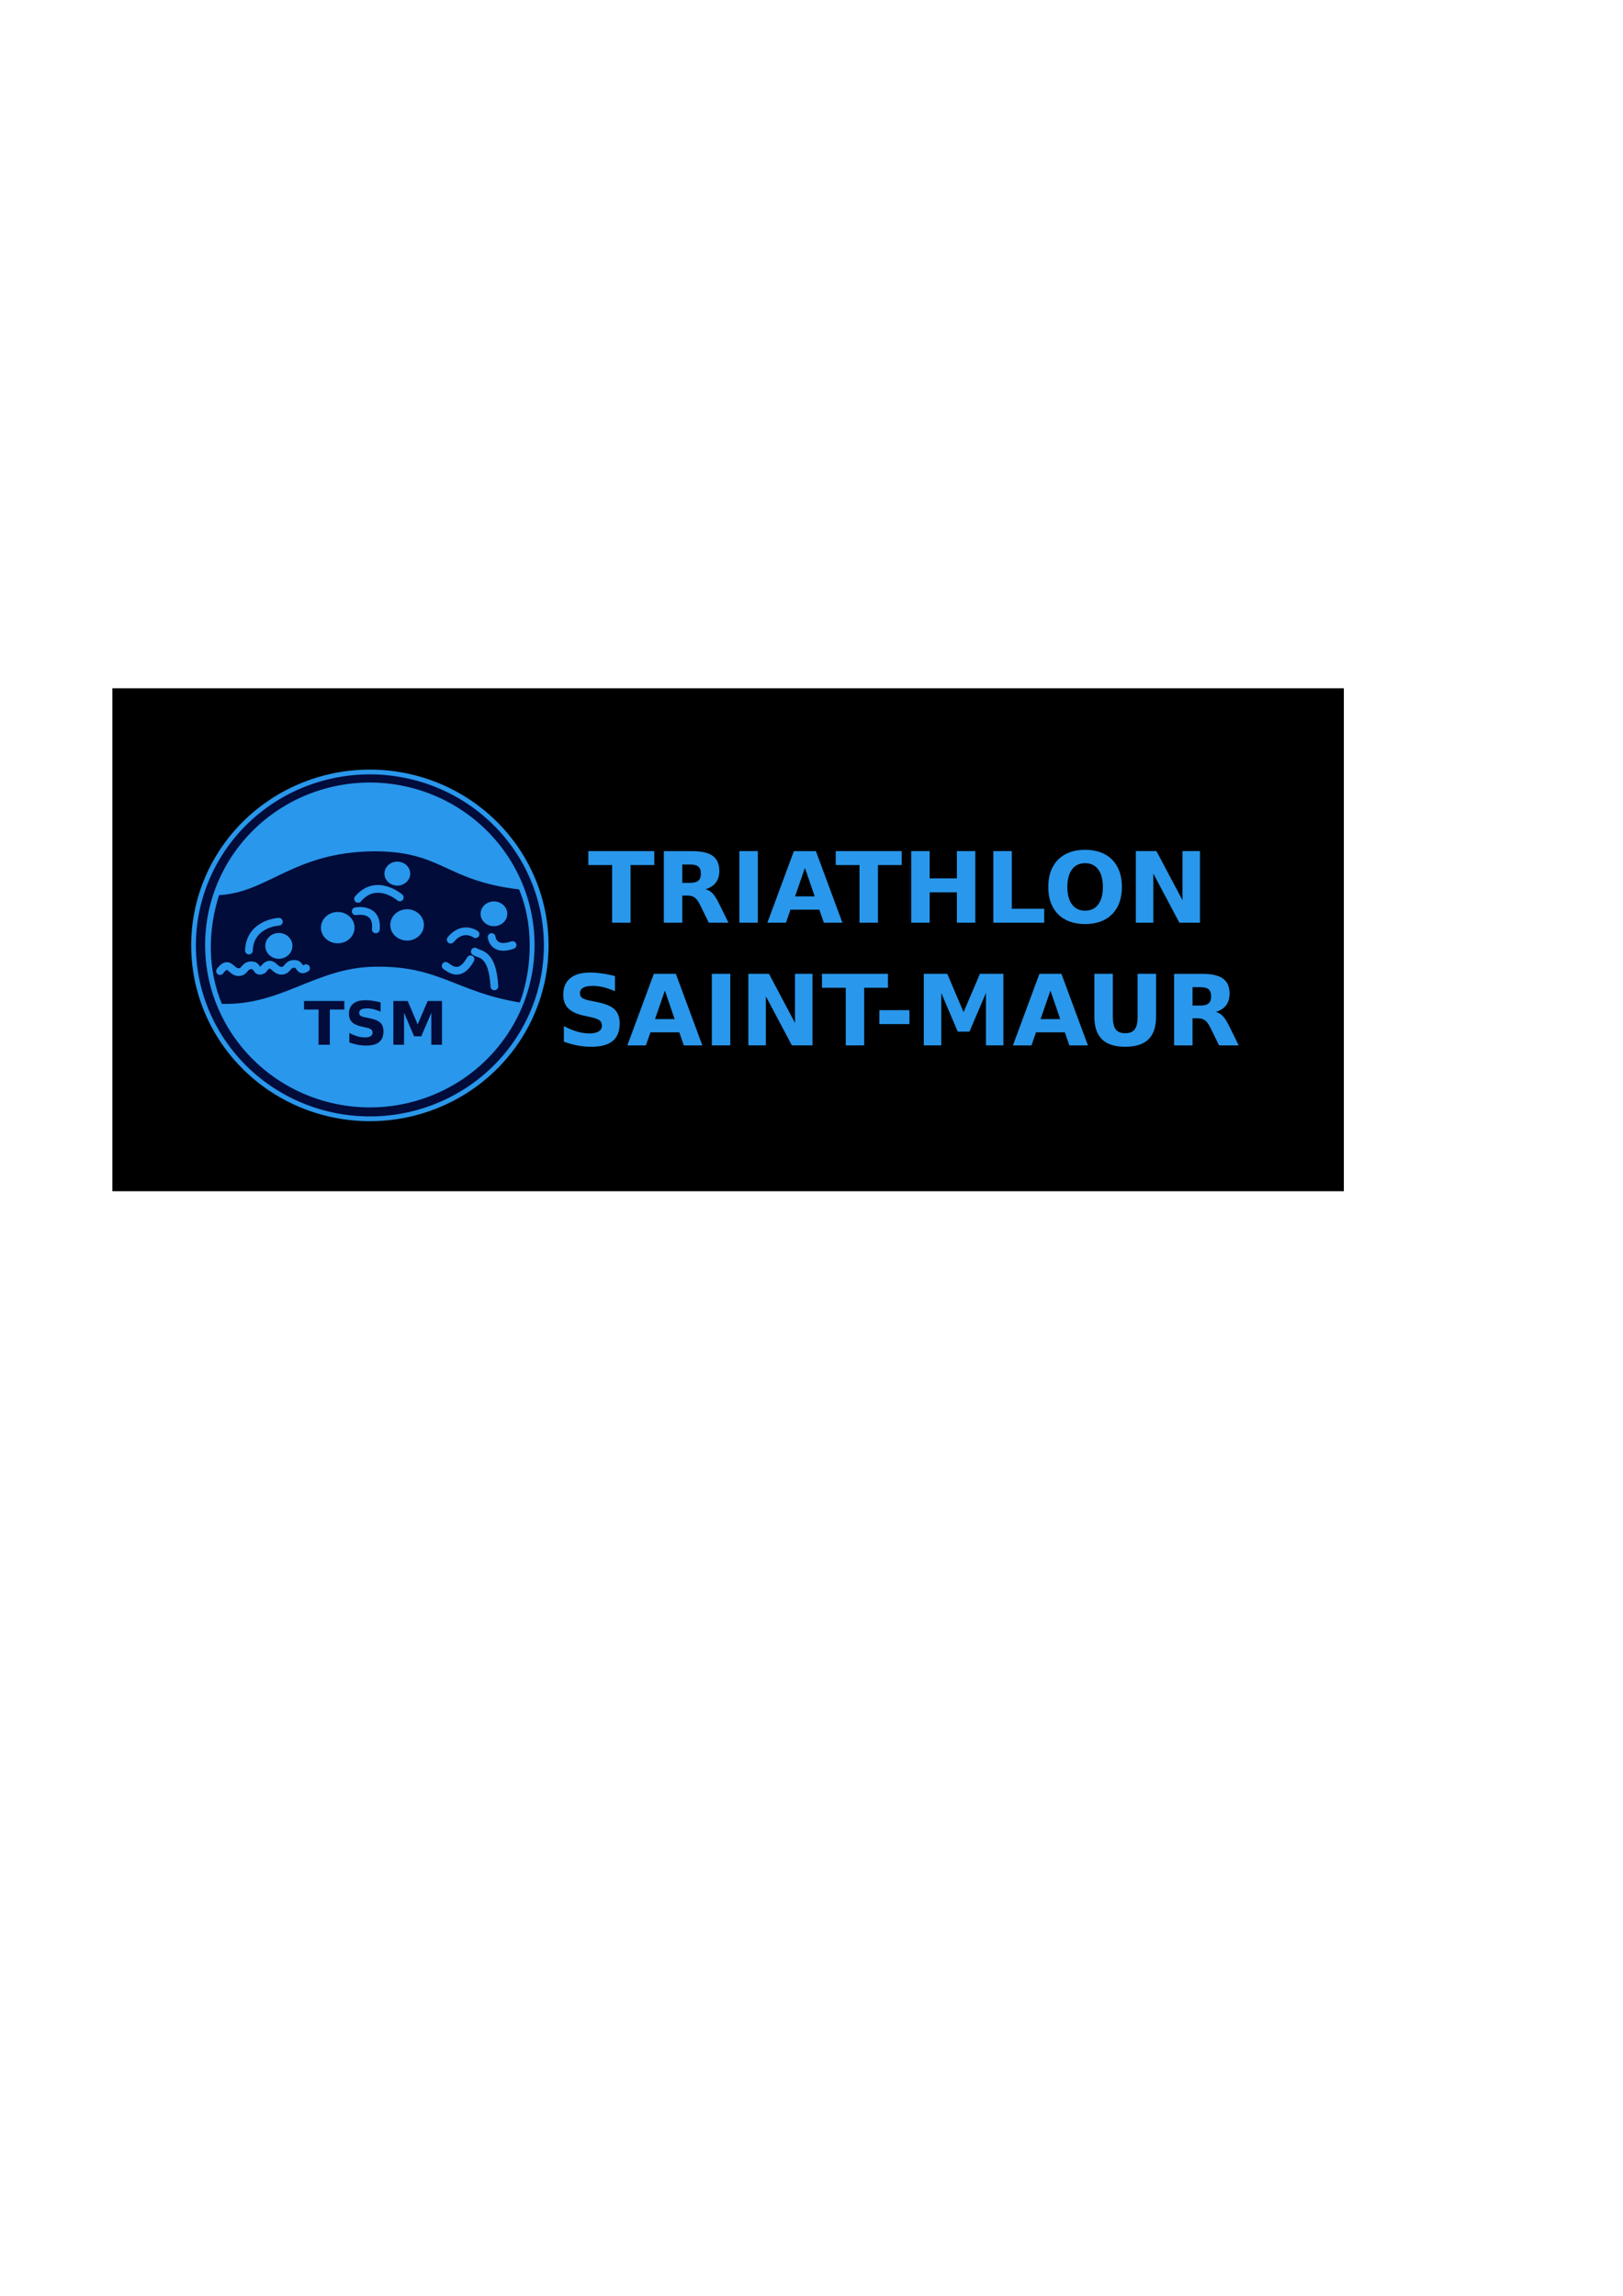 <?xml version="1.0" encoding="UTF-8" standalone="no"?>
<!-- Created with Inkscape (http://www.inkscape.org/) -->

<svg
   width="210mm"
   height="297mm"
   viewBox="0 0 210 297"
   version="1.1"
   id="svg5"
   xml:space="preserve"
   sodipodi:docname="TSM-Logo-bandeau-noir-SVG.svg"
   inkscape:version="1.2.2 (732a01da63, 2022-12-09, custom)"
   xmlns:inkscape="http://www.inkscape.org/namespaces/inkscape"
   xmlns:sodipodi="http://sodipodi.sourceforge.net/DTD/sodipodi-0.dtd"
   xmlns="http://www.w3.org/2000/svg"
   xmlns:svg="http://www.w3.org/2000/svg"><sodipodi:namedview
     id="namedview853"
     pagecolor="#ffffff"
     bordercolor="#666666"
     borderopacity="1.0"
     inkscape:showpageshadow="2"
     inkscape:pageopacity="0.0"
     inkscape:pagecheckerboard="0"
     inkscape:deskcolor="#d1d1d1"
     inkscape:document-units="mm"
     showgrid="false"
     inkscape:zoom="0.914906"
     inkscape:cx="397.30857"
     inkscape:cy="561.25984"
     inkscape:window-width="2488"
     inkscape:window-height="1376"
     inkscape:window-x="72"
     inkscape:window-y="27"
     inkscape:window-maximized="1"
     inkscape:current-layer="layer1" /><defs
     id="defs2"><clipPath
       clipPathUnits="userSpaceOnUse"
       id="clipPath1184"><path
         style="display:block;fill:#ee08d3;fill-opacity:1;stroke:#ee08d3;stroke-width:1.414;stroke-dasharray:none;stroke-opacity:1;stop-color:#000000"
         id="path1186"
         clip-path="none" /></clipPath><clipPath
       clipPathUnits="userSpaceOnUse"
       id="clipPath1184-1"><path
         style="display:none;fill:#ee08d3;fill-opacity:1;stroke:#ee08d3;stroke-width:1.414;stroke-dasharray:none;stroke-opacity:1;stop-color:#000000"
         id="path1186-2"
         d="m 129.756,184.562 a 21.147,20.838 0 0 1 20.728,21.242 21.147,20.838 0 0 1 -21.557,20.426 21.147,20.838 0 0 1 -20.728,-21.242 21.147,20.838 0 0 1 21.557,-20.426"
         clip-path="none" /><path
         id="lpe_path-effect1188-9"
         style="fill:#ee08d3;fill-opacity:1;stroke:#ee08d3;stroke-width:1.414;stroke-dasharray:none;stroke-opacity:1;stop-color:#000000"
         class="powerclip"
         d="m 93.916,170.374 h 70.658 v 68.804 H 93.916 Z m 35.839,14.188 a 21.147,20.838 0 0 0 -21.557,20.426 21.147,20.838 0 0 0 20.728,21.242 21.147,20.838 0 0 0 21.557,-20.426 21.147,20.838 0 0 0 -20.728,-21.242" /></clipPath><clipPath
       clipPathUnits="userSpaceOnUse"
       id="clipath_lpe_path-effect1188-3"><path
         style="display:block;fill:#ee08d3;fill-opacity:1;stroke:#ee08d3;stroke-width:1.414;stroke-dasharray:none;stroke-opacity:1;stop-color:#000000"
         id="path1813"
         clip-path="none" /></clipPath><clipPath
       clipPathUnits="userSpaceOnUse"
       id="clipath_lpe_path-effect1188-3-2"><path
         style="display:none;fill:#ee08d3;fill-opacity:1;stroke:#ee08d3;stroke-width:1.414;stroke-dasharray:none;stroke-opacity:1;stop-color:#000000"
         id="path1813-5"
         d="m 129.756,184.562 a 21.147,20.838 0 0 1 20.728,21.242 21.147,20.838 0 0 1 -21.557,20.426 21.147,20.838 0 0 1 -20.728,-21.242 21.147,20.838 0 0 1 21.557,-20.426"
         clip-path="none" /><path
         id="lpe_path-effect1188-3-4"
         style="fill:#ee08d3;fill-opacity:1;stroke:#ee08d3;stroke-width:1.414;stroke-dasharray:none;stroke-opacity:1;stop-color:#000000"
         class="powerclip"
         d="m 93.916,170.374 h 70.658 v 68.804 H 93.916 Z m 35.839,14.188 a 21.147,20.838 0 0 0 -21.557,20.426 21.147,20.838 0 0 0 20.728,21.242 21.147,20.838 0 0 0 21.557,-20.426 21.147,20.838 0 0 0 -20.728,-21.242" /></clipPath><clipPath
       clipPathUnits="userSpaceOnUse"
       id="clipath_lpe_path-effect1188-3-7"><path
         style="display:block;fill:#ee08d3;fill-opacity:1;stroke:#ee08d3;stroke-width:1.414;stroke-dasharray:none;stroke-opacity:1;stop-color:#000000"
         id="path2021"
         clip-path="none" /></clipPath><clipPath
       clipPathUnits="userSpaceOnUse"
       id="clipath_lpe_path-effect1188-3-8"><path
         style="display:none;fill:#ee08d3;fill-opacity:1;stroke:#ee08d3;stroke-width:1.414;stroke-dasharray:none;stroke-opacity:1;stop-color:#000000"
         id="path1813-7"
         d="m 129.756,184.562 a 21.147,20.838 0 0 1 20.728,21.242 21.147,20.838 0 0 1 -21.557,20.426 21.147,20.838 0 0 1 -20.728,-21.242 21.147,20.838 0 0 1 21.557,-20.426"
         clip-path="none" /><path
         id="lpe_path-effect1188-3-1"
         style="fill:#ee08d3;fill-opacity:1;stroke:#ee08d3;stroke-width:1.414;stroke-dasharray:none;stroke-opacity:1;stop-color:#000000"
         class="powerclip"
         d="m 93.916,170.374 h 70.658 v 68.804 H 93.916 Z m 35.839,14.188 a 21.147,20.838 0 0 0 -21.557,20.426 21.147,20.838 0 0 0 20.728,21.242 21.147,20.838 0 0 0 21.557,-20.426 21.147,20.838 0 0 0 -20.728,-21.242" /></clipPath><clipPath
       clipPathUnits="userSpaceOnUse"
       id="clipath_lpe_path-effect1188-3-72"><path
         style="display:block;fill:#ee08d3;fill-opacity:1;stroke:#ee08d3;stroke-width:1.414;stroke-dasharray:none;stroke-opacity:1;stop-color:#000000"
         id="path2293"
         clip-path="none" /></clipPath><clipPath
       clipPathUnits="userSpaceOnUse"
       id="clipath_lpe_path-effect1188-3-72-6"><path
         style="display:block;fill:#ee08d3;fill-opacity:1;stroke:#ee08d3;stroke-width:1.414;stroke-dasharray:none;stroke-opacity:1;stop-color:#000000"
         id="path2293-3"
         clip-path="none" /><path
         id="lpe_path-effect1188-3-72-9"
         style="fill:#ee08d3;fill-opacity:1;stroke:#ee08d3;stroke-width:1.414;stroke-dasharray:none;stroke-opacity:1;stop-color:#000000"
         class="powerclip"
         d="m 93.916,170.374 h 70.658 v 68.804 H 93.916 Z m 35.839,14.188 a 21.147,20.838 0 0 0 -21.557,20.426 21.147,20.838 0 0 0 20.728,21.242 21.147,20.838 0 0 0 21.557,-20.426 21.147,20.838 0 0 0 -20.728,-21.242" /></clipPath><clipPath
       clipPathUnits="userSpaceOnUse"
       id="clipath_lpe_path-effect1188-3-72-4"><path
         style="display:none;fill:#ee08d3;fill-opacity:1;stroke:#ee08d3;stroke-width:1.414;stroke-dasharray:none;stroke-opacity:1;stop-color:#000000"
         id="path2501"
         d="m 129.756,184.562 a 21.147,20.838 0 0 1 20.728,21.242 21.147,20.838 0 0 1 -21.557,20.426 21.147,20.838 0 0 1 -20.728,-21.242 21.147,20.838 0 0 1 21.557,-20.426"
         clip-path="none" /><path
         id="lpe_path-effect1188-3-72-4"
         style="fill:#ee08d3;fill-opacity:1;stroke:#ee08d3;stroke-width:1.414;stroke-dasharray:none;stroke-opacity:1;stop-color:#000000"
         class="powerclip"
         d="m 93.916,170.374 h 70.658 v 68.804 H 93.916 Z m 35.839,14.188 a 21.147,20.838 0 0 0 -21.557,20.426 21.147,20.838 0 0 0 20.728,21.242 21.147,20.838 0 0 0 21.557,-20.426 21.147,20.838 0 0 0 -20.728,-21.242" /></clipPath><clipPath
       clipPathUnits="userSpaceOnUse"
       id="clipPath1184-0"><path
         style="display:block;fill:#ee08d3;fill-opacity:1;stroke:#ee08d3;stroke-width:1.414;stroke-dasharray:none;stroke-opacity:1;stop-color:#000000"
         id="path1186-4"
         clip-path="none" /></clipPath><clipPath
       clipPathUnits="userSpaceOnUse"
       id="clipath_lpe_path-effect1188-3-72-43"><path
         style="display:none;fill:#ee08d3;fill-opacity:1;stroke:#ee08d3;stroke-width:1.414;stroke-dasharray:none;stroke-opacity:1;stop-color:#000000"
         id="path2293-33"
         d="m 129.756,184.562 a 21.147,20.838 0 0 1 20.728,21.242 21.147,20.838 0 0 1 -21.557,20.426 21.147,20.838 0 0 1 -20.728,-21.242 21.147,20.838 0 0 1 21.557,-20.426"
         clip-path="none" /><path
         id="lpe_path-effect1188-3-72-8"
         style="fill:#ee08d3;fill-opacity:1;stroke:#ee08d3;stroke-width:1.414;stroke-dasharray:none;stroke-opacity:1;stop-color:#000000"
         class="powerclip"
         d="m 93.916,170.374 h 70.658 v 68.804 H 93.916 Z m 35.839,14.188 a 21.147,20.838 0 0 0 -21.557,20.426 21.147,20.838 0 0 0 20.728,21.242 21.147,20.838 0 0 0 21.557,-20.426 21.147,20.838 0 0 0 -20.728,-21.242" /></clipPath><clipPath
       clipPathUnits="userSpaceOnUse"
       id="clipPath2927"><path
         style="display:none;fill:#ee08d3;fill-opacity:1;stroke:#ee08d3;stroke-width:1.414;stroke-dasharray:none;stroke-opacity:1;stop-color:#000000"
         id="path2923"
         d="m 129.756,184.562 a 21.147,20.838 0 0 1 20.728,21.242 21.147,20.838 0 0 1 -21.557,20.426 21.147,20.838 0 0 1 -20.728,-21.242 21.147,20.838 0 0 1 21.557,-20.426"
         clip-path="none" /></clipPath><clipPath
       clipPathUnits="userSpaceOnUse"
       id="clipath_lpe_path-effect1188-3-7-2"><path
         style="display:block;fill:#ee08d3;fill-opacity:1;stroke:#ee08d3;stroke-width:1.414;stroke-dasharray:none;stroke-opacity:1;stop-color:#000000"
         id="path2021-4"
         clip-path="none" /></clipPath><clipPath
       clipPathUnits="userSpaceOnUse"
       id="clipath_lpe_path-effect1188-3-7-6"><path
         style="display:none;fill:#ee08d3;fill-opacity:1;stroke:#ee08d3;stroke-width:1.414;stroke-dasharray:none;stroke-opacity:1;stop-color:#000000"
         id="path2021-2"
         d="m 129.756,184.562 a 21.147,20.838 0 0 1 20.728,21.242 21.147,20.838 0 0 1 -21.557,20.426 21.147,20.838 0 0 1 -20.728,-21.242 21.147,20.838 0 0 1 21.557,-20.426"
         clip-path="none" /><path
         id="lpe_path-effect1188-3-7-8"
         style="fill:#ee08d3;fill-opacity:1;stroke:#ee08d3;stroke-width:1.414;stroke-dasharray:none;stroke-opacity:1;stop-color:#000000"
         class="powerclip"
         d="m 93.916,170.374 h 70.658 v 68.804 H 93.916 Z m 35.839,14.188 a 21.147,20.838 0 0 0 -21.557,20.426 21.147,20.838 0 0 0 20.728,21.242 21.147,20.838 0 0 0 21.557,-20.426 21.147,20.838 0 0 0 -20.728,-21.242" /></clipPath><clipPath
       clipPathUnits="userSpaceOnUse"
       id="clipath_lpe_path-effect1188-3-7-4"><path
         style="display:block;fill:#ee08d3;fill-opacity:1;stroke:#ee08d3;stroke-width:1.414;stroke-dasharray:none;stroke-opacity:1;stop-color:#000000"
         id="path3258"
         clip-path="none" /></clipPath><clipPath
       clipPathUnits="userSpaceOnUse"
       id="clipath_lpe_path-effect1188-3-7-2-6"><path
         style="display:none;fill:#ee08d3;fill-opacity:1;stroke:#ee08d3;stroke-width:1.414;stroke-dasharray:none;stroke-opacity:1;stop-color:#000000"
         id="path2021-4-6"
         d="m 129.756,184.562 a 21.147,20.838 0 0 1 20.728,21.242 21.147,20.838 0 0 1 -21.557,20.426 21.147,20.838 0 0 1 -20.728,-21.242 21.147,20.838 0 0 1 21.557,-20.426"
         clip-path="none" /><path
         id="lpe_path-effect1188-3-7-7-4"
         style="fill:#ee08d3;fill-opacity:1;stroke:#ee08d3;stroke-width:1.414;stroke-dasharray:none;stroke-opacity:1;stop-color:#000000"
         class="powerclip"
         d="m 93.916,170.374 h 70.658 v 68.804 H 93.916 Z m 35.839,14.188 a 21.147,20.838 0 0 0 -21.557,20.426 21.147,20.838 0 0 0 20.728,21.242 21.147,20.838 0 0 0 21.557,-20.426 21.147,20.838 0 0 0 -20.728,-21.242" /></clipPath><clipPath
       clipPathUnits="userSpaceOnUse"
       id="clipath_lpe_path-effect1188-3-7-7-0"><path
         style="display:block;fill:#ee08d3;fill-opacity:1;stroke:#ee08d3;stroke-width:1.414;stroke-dasharray:none;stroke-opacity:1;stop-color:#000000"
         id="path3492"
         clip-path="none" /></clipPath><clipPath
       clipPathUnits="userSpaceOnUse"
       id="clipath_lpe_path-effect1188-3-72-4-3"><path
         style="display:none;fill:#ee08d3;fill-opacity:1;stroke:#ee08d3;stroke-width:1.414;stroke-dasharray:none;stroke-opacity:1;stop-color:#000000"
         id="path2501-6"
         d="m 129.756,184.562 a 21.147,20.838 0 0 1 20.728,21.242 21.147,20.838 0 0 1 -21.557,20.426 21.147,20.838 0 0 1 -20.728,-21.242 21.147,20.838 0 0 1 21.557,-20.426"
         clip-path="none" /><path
         id="lpe_path-effect1188-3-72-4-7"
         style="fill:#ee08d3;fill-opacity:1;stroke:#ee08d3;stroke-width:1.414;stroke-dasharray:none;stroke-opacity:1;stop-color:#000000"
         class="powerclip"
         d="m 93.916,170.374 h 70.658 v 68.804 H 93.916 Z m 35.839,14.188 a 21.147,20.838 0 0 0 -21.557,20.426 21.147,20.838 0 0 0 20.728,21.242 21.147,20.838 0 0 0 21.557,-20.426 21.147,20.838 0 0 0 -20.728,-21.242" /></clipPath><clipPath
       clipPathUnits="userSpaceOnUse"
       id="clipath_lpe_path-effect1188-3-72-4-5"><path
         style="display:block;fill:#ee08d3;fill-opacity:1;stroke:#ee08d3;stroke-width:1.414;stroke-dasharray:none;stroke-opacity:1;stop-color:#000000"
         id="path7017"
         clip-path="none" /></clipPath><clipPath
       clipPathUnits="userSpaceOnUse"
       id="clipath_lpe_path-effect1188-3-72-4-7"><path
         style="display:none;fill:#ee08d3;fill-opacity:1;stroke:#ee08d3;stroke-width:1.414;stroke-dasharray:none;stroke-opacity:1;stop-color:#000000"
         id="path2501-5"
         d="m 129.756,184.562 a 21.147,20.838 0 0 1 20.728,21.242 21.147,20.838 0 0 1 -21.557,20.426 21.147,20.838 0 0 1 -20.728,-21.242 21.147,20.838 0 0 1 21.557,-20.426"
         clip-path="none" /><path
         id="lpe_path-effect1188-3-72-4-9"
         style="fill:#ee08d3;fill-opacity:1;stroke:#ee08d3;stroke-width:1.414;stroke-dasharray:none;stroke-opacity:1;stop-color:#000000"
         class="powerclip"
         d="m 93.916,170.374 h 70.658 v 68.804 H 93.916 Z m 35.839,14.188 a 21.147,20.838 0 0 0 -21.557,20.426 21.147,20.838 0 0 0 20.728,21.242 21.147,20.838 0 0 0 21.557,-20.426 21.147,20.838 0 0 0 -20.728,-21.242" /></clipPath><clipPath
       clipPathUnits="userSpaceOnUse"
       id="clipath_lpe_path-effect1188-3-72-4-2"><path
         style="display:none;fill:#ee08d3;fill-opacity:1;stroke:#ee08d3;stroke-width:1.414;stroke-dasharray:none;stroke-opacity:1;stop-color:#000000"
         id="path7818"
         d="m 129.756,184.562 a 21.147,20.838 0 0 1 20.728,21.242 21.147,20.838 0 0 1 -21.557,20.426 21.147,20.838 0 0 1 -20.728,-21.242 21.147,20.838 0 0 1 21.557,-20.426"
         clip-path="none" /><path
         id="lpe_path-effect1188-3-72-4-2"
         style="fill:#ee08d3;fill-opacity:1;stroke:#ee08d3;stroke-width:1.414;stroke-dasharray:none;stroke-opacity:1;stop-color:#000000"
         class="powerclip"
         d="M 93.822,170.28 H 164.669 v 68.992 H 93.822 Z m 35.933,14.282 a 21.147,20.838 0 0 0 -21.557,20.426 21.147,20.838 0 0 0 20.728,21.242 21.147,20.838 0 0 0 21.557,-20.426 21.147,20.838 0 0 0 -20.728,-21.242" /></clipPath></defs><g
     id="layer1"><rect
       style="fill:#000000;fill-opacity:1;stroke:none;stroke-width:1;stroke-linecap:round;stroke-opacity:1;stop-color:#000000"
       id="rect10786"
       width="159.338"
       height="65.067"
       x="14.542"
       y="89.039" /><path
       style="fill:#010c3b;fill-opacity:1;stroke:#2997eb;stroke-width:0.802;stroke-dasharray:none;stroke-opacity:1;stop-color:#000000"
       id="path236-8-1-3-2"
       d="m 129.834,175.687 a 30.022,29.095 0 0 1 29.428,29.66 30.022,29.095 0 0 1 -30.605,28.519 30.022,29.095 0 0 1 -29.428,-29.659 30.022,29.095 0 0 1 30.605,-28.519"
       clip-path="url(#clipath_lpe_path-effect1188-3-72-4-2)"
       transform="matrix(0.76,0,0,0.771,-50.368,-35.581)" /><path
       style="fill:#2997eb;fill-opacity:1;stroke:#2997eb;stroke-width:1.414;stroke-dasharray:none;stroke-opacity:1;stop-color:#000000"
       id="path236-3-1-7-8-6"
       d="M 48.257,101.945 A 20.607,20.306 0 0 1 68.457,122.645 20.607,20.306 0 0 1 47.45,142.549 20.607,20.306 0 0 1 27.25,121.849 20.607,20.306 0 0 1 48.257,101.945" /><path
       style="fill:#010c3b;fill-opacity:1;stroke:none;stroke-width:0.765;stroke-dasharray:none;stop-color:#000000"
       d="m 48.429,110.131 c -10.469,0.081 -13.679,5.324 -20.088,5.672 -1.453,4.568 -1.496,9.601 0.365,14.061 7.767,0.222 12.092,-4.654 19.702,-4.803 8.425,-0.164 10.576,3.272 18.852,4.628 1.209,-3.15 2.181,-9.139 -0.098,-14.629 -9.621,-1.14 -9.92,-4.93 -18.733,-4.93 z"
       id="path12347-4-5-9-2-1-2" /><path
       style="fill:#2997eb;fill-opacity:1;stroke:none;stroke-width:0.414;stroke-dasharray:none;stop-color:#000000"
       id="path777-50-61-0-1"
       d="m 36.115,120.695 a 1.754,1.669 0 0 1 1.72,1.7 1.754,1.669 0 0 1 -1.784,1.638 1.754,1.669 0 0 1 -1.724,-1.696 1.754,1.669 0 0 1 1.78,-1.642" /><path
       style="fill:none;stroke:#2997eb;stroke-width:1;stroke-linecap:round;stroke-linejoin:miter;stroke-dasharray:none;stroke-opacity:1"
       d="m 32.208,122.967 c 0.13,-3.534 3.875,-3.729 3.875,-3.729"
       id="path808-3-5-8-2" /><path
       id="path924-5-6-9-8-7"
       style="fill:none;stroke:#2997eb;stroke-width:1;stroke-linecap:round;stroke-linejoin:miter;stroke-dasharray:none;stroke-opacity:1"
       d="m 34.015,125.449 c 1.229,-1.616 1.393,0.263 2.511,0.128 0.789,-0.096 0.607,-0.944 1.668,-0.874 0.711,0.047 0.501,1.083 1.41,0.547 m -11.133,0.38 c 1.229,-1.616 1.393,0.263 2.511,0.128 0.789,-0.096 0.607,-0.944 1.668,-0.874 0.711,0.047 0.501,1.083 1.41,0.547" /><path
       style="fill:none;stroke:#2997eb;stroke-width:1;stroke-linecap:round;stroke-linejoin:miter;stroke-dasharray:none;stroke-opacity:1"
       d="m 46.332,116.28 c 2.381,-2.791 5.397,-0.182 5.397,-0.182"
       id="path723-7-7-0-9-0-0" /><path
       style="fill:#2997eb;fill-opacity:1;stroke:none;stroke-width:0.314;stop-color:#000000"
       id="path777-3-6-9-6-0-9-9"
       d="m 51.444,111.468 a 1.667,1.55 0 0 1 1.635,1.578 1.667,1.55 0 0 1 -1.696,1.521 1.667,1.55 0 0 1 -1.639,-1.575 1.667,1.55 0 0 1 1.692,-1.525" /><path
       style="fill:#2997eb;fill-opacity:1;stroke:none;stroke-width:0.314;stop-color:#000000"
       id="path777-3-1-3-9-6-3"
       d="m 43.744,117.98 a 2.174,2.026 0 0 1 2.131,2.063 2.174,2.026 0 0 1 -2.211,1.989 2.174,2.026 0 0 1 -2.136,-2.058 2.174,2.026 0 0 1 2.206,-1.993" /><path
       style="fill:#2997eb;fill-opacity:1;stroke:none;stroke-width:0.314;stop-color:#000000"
       id="path777-3-1-8-2-1-3-6"
       d="m 52.715,117.627 a 2.174,2.026 0 0 1 2.131,2.063 2.174,2.026 0 0 1 -2.211,1.989 2.174,2.026 0 0 1 -2.136,-2.058 2.174,2.026 0 0 1 2.206,-1.993" /><path
       style="fill:none;stroke:#2997eb;stroke-width:1;stroke-linecap:round;stroke-linejoin:miter;stroke-dasharray:none;stroke-opacity:1"
       d="m 46.031,117.887 c 0,0 2.884,-0.572 2.597,2.345"
       id="path4675-0-7-8-0" /><path
       style="fill:none;stroke:#2997eb;stroke-width:1;stroke-linecap:round;stroke-linejoin:miter;stroke-dasharray:none;stroke-opacity:1"
       d="m 58.314,121.559 c 1.589,-1.912 3.215,-0.707 3.215,-0.707"
       id="path723-7-2-1-1-6-6" /><path
       style="fill:#2997eb;fill-opacity:1;stroke:none;stroke-width:0.314;stop-color:#000000"
       id="path777-3-6-3-5-1-1-2"
       d="m 63.944,116.615 a 1.727,1.601 0 0 1 1.693,1.63 1.727,1.601 0 0 1 -1.757,1.571 1.727,1.601 0 0 1 -1.697,-1.626 1.727,1.601 0 0 1 1.753,-1.575" /><path
       style="fill:none;stroke:#2997eb;stroke-width:1;stroke-linecap:round;stroke-linejoin:miter;stroke-dasharray:none;stroke-opacity:1"
       d="m 63.612,121.225 c 0,0 0.172,1.925 2.709,1.034"
       id="path806-0-7-5-5-1-6" /><path
       style="fill:none;stroke:#2997eb;stroke-width:1;stroke-linecap:round;stroke-linejoin:miter;stroke-dasharray:none;stroke-opacity:1"
       d="m 61.436,123.1 c 0.546,0.425 2.288,0.034 2.533,4.504"
       id="path4675-2-5-4-9-5-1" /><path
       style="fill:none;stroke:#2997eb;stroke-width:1;stroke-linecap:round;stroke-linejoin:miter;stroke-dasharray:none;stroke-opacity:1"
       d="m 57.666,124.95 c 0.542,0.343 1.841,1.613 3.219,-0.855"
       id="path8417-9-7-7-9-8" /><g
       aria-label="TSM"
       id="text18909-65-7-8-7"
       style="font-size:7.761px;fill:#010c3b;stroke-width:0.265"><path
         d="m 39.339,129.496 h 5.214 v 1.103 h -1.876 v 4.555 h -1.459 v -4.555 h -1.88 z"
         style="-inkscape-font-specification:'sans-serif Bold'"
         id="path11194" /><path
         d="m 49.245,129.674 v 1.198 q -0.466,-0.208 -0.91,-0.315 -0.443,-0.106 -0.838,-0.106 -0.523,0 -0.773,0.144 -0.25,0.144 -0.25,0.447 0,0.227 0.167,0.356 0.171,0.125 0.614,0.216 l 0.621,0.125 q 0.944,0.189 1.342,0.576 0.398,0.387 0.398,1.099 0,0.936 -0.557,1.395 -0.553,0.455 -1.694,0.455 -0.538,0 -1.08,-0.102 -0.542,-0.102 -1.084,-0.303 v -1.232 q 0.542,0.288 1.046,0.436 0.508,0.144 0.978,0.144 0.477,0 0.731,-0.159 0.254,-0.159 0.254,-0.455 0,-0.265 -0.174,-0.409 -0.171,-0.144 -0.686,-0.258 l -0.565,-0.125 q -0.849,-0.182 -1.243,-0.58 -0.39,-0.398 -0.39,-1.072 0,-0.845 0.546,-1.3 0.546,-0.455 1.569,-0.455 0.466,0 0.959,0.072 0.493,0.068 1.019,0.208 z"
         style="-inkscape-font-specification:'sans-serif Bold'"
         id="path11196" /><path
         d="m 50.897,129.496 h 1.857 l 1.288,3.028 1.296,-3.028 h 1.853 v 5.658 h -1.379 v -4.138 l -1.304,3.051 h -0.925 l -1.304,-3.051 v 4.138 h -1.383 z"
         style="-inkscape-font-specification:'sans-serif Bold'"
         id="path11198" /></g><g
       aria-label="TRIATHLON SAINT-MAUR"
       id="text10730"
       style="font-size:12.7px;stroke-width:0.265"><path
         d="m 76.125,110.104 h 8.533 v 1.805 h -3.07 v 7.454 h -2.387 v -7.454 H 76.125 Z"
         style="-inkscape-font-specification:'sans-serif Bold';fill:#2997eb"
         id="path11220" /><path
         d="m 89.284,114.21 q 0.75,0 1.073,-0.279 0.329,-0.279 0.329,-0.918 0,-0.633 -0.329,-0.905 -0.322,-0.273 -1.073,-0.273 h -1.005 v 2.375 z m -1.005,1.65 v 3.504 h -2.387 v -9.258 h 3.646 q 1.829,0 2.679,0.614 0.856,0.614 0.856,1.941 0,0.918 -0.446,1.507 -0.44,0.589 -1.333,0.868 0.49,0.112 0.874,0.508 0.391,0.391 0.788,1.191 l 1.296,2.629 h -2.542 l -1.129,-2.301 q -0.341,-0.695 -0.695,-0.949 -0.347,-0.254 -0.93,-0.254 z"
         style="-inkscape-font-specification:'sans-serif Bold';fill:#2997eb"
         id="path11222" /><path
         d="m 95.671,110.104 h 2.387 v 9.258 h -2.387 z"
         style="-inkscape-font-specification:'sans-serif Bold';fill:#2997eb"
         id="path11224" /><path
         d="m 106.015,117.676 h -3.733 l -0.589,1.687 h -2.4 l 3.429,-9.258 h 2.846 l 3.429,9.258 h -2.4 z m -3.138,-1.718 h 2.536 l -1.265,-3.683 z"
         style="-inkscape-font-specification:'sans-serif Bold';fill:#2997eb"
         id="path11226" /><path
         d="m 108.136,110.104 h 8.533 v 1.805 h -3.07 v 7.454 h -2.387 v -7.454 h -3.076 z"
         style="-inkscape-font-specification:'sans-serif Bold';fill:#2997eb"
         id="path11228" /><path
         d="m 117.902,110.104 h 2.387 v 3.528 h 3.522 v -3.528 h 2.387 v 9.258 h -2.387 v -3.925 h -3.522 v 3.925 h -2.387 z"
         style="-inkscape-font-specification:'sans-serif Bold';fill:#2997eb"
         id="path11230" /><path
         d="m 128.531,110.104 h 2.387 v 7.454 h 4.192 v 1.805 h -6.579 z"
         style="-inkscape-font-specification:'sans-serif Bold';fill:#2997eb"
         id="path11232" /><path
         d="m 140.4,111.667 q -1.091,0 -1.693,0.806 -0.602,0.806 -0.602,2.27 0,1.457 0.602,2.263 0.602,0.806 1.693,0.806 1.098,0 1.699,-0.806 0.602,-0.806 0.602,-2.263 0,-1.463 -0.602,-2.27 -0.602,-0.806 -1.699,-0.806 z m 0,-1.73 q 2.232,0 3.497,1.277 1.265,1.277 1.265,3.528 0,2.245 -1.265,3.522 -1.265,1.277 -3.497,1.277 -2.226,0 -3.497,-1.277 -1.265,-1.277 -1.265,-3.522 0,-2.251 1.265,-3.528 1.271,-1.277 3.497,-1.277 z"
         style="-inkscape-font-specification:'sans-serif Bold';fill:#2997eb"
         id="path11234" /><path
         d="m 146.967,110.104 h 2.667 l 3.367,6.35 v -6.35 h 2.263 v 9.258 h -2.667 l -3.367,-6.35 v 6.35 h -2.263 z"
         style="-inkscape-font-specification:'sans-serif Bold';fill:#2997eb"
         id="path11236" /><path
         d="m 79.573,126.271 v 1.96 q -0.763,-0.341 -1.488,-0.515 -0.726,-0.174 -1.37,-0.174 -0.856,0 -1.265,0.236 -0.409,0.236 -0.409,0.732 0,0.372 0.273,0.583 0.279,0.205 1.005,0.353 l 1.017,0.205 q 1.544,0.31 2.195,0.943 0.651,0.633 0.651,1.798 0,1.532 -0.912,2.282 -0.905,0.744 -2.772,0.744 -0.881,0 -1.767,-0.167 -0.887,-0.167 -1.774,-0.496 v -2.015 q 0.887,0.471 1.712,0.713 0.831,0.236 1.6,0.236 0.781,0 1.197,-0.26 0.415,-0.26 0.415,-0.744 0,-0.434 -0.285,-0.67 -0.279,-0.236 -1.122,-0.422 l -0.924,-0.205 q -1.389,-0.298 -2.034,-0.949 -0.639,-0.651 -0.639,-1.755 0,-1.383 0.893,-2.127 0.893,-0.744 2.567,-0.744 0.763,0 1.569,0.118 0.806,0.112 1.668,0.341 z"
         style="-inkscape-font-specification:'sans-serif Bold';fill:#2997eb"
         id="path11238" /><path
         d="m 87.895,133.551 h -3.733 l -0.589,1.687 h -2.4 l 3.429,-9.258 h 2.846 l 3.429,9.258 h -2.4 z m -3.138,-1.718 h 2.536 l -1.265,-3.683 z"
         style="-inkscape-font-specification:'sans-serif Bold';fill:#2997eb"
         id="path11240" /><path
         d="m 92.106,125.979 h 2.387 v 9.258 H 92.106 Z"
         style="-inkscape-font-specification:'sans-serif Bold';fill:#2997eb"
         id="path11242" /><path
         d="m 96.831,125.979 h 2.667 l 3.367,6.35 v -6.35 h 2.263 v 9.258 h -2.667 l -3.367,-6.35 v 6.35 h -2.263 z"
         style="-inkscape-font-specification:'sans-serif Bold';fill:#2997eb"
         id="path11244" /><path
         d="m 106.356,125.979 h 8.533 v 1.805 h -3.07 v 7.454 h -2.387 v -7.454 h -3.076 z"
         style="-inkscape-font-specification:'sans-serif Bold';fill:#2997eb"
         id="path11246" /><path
         d="m 113.779,130.68 h 3.894 v 1.805 h -3.894 z"
         style="-inkscape-font-specification:'sans-serif Bold';fill:#2997eb"
         id="path11248" /><path
         d="m 119.527,125.979 h 3.039 l 2.108,4.955 2.121,-4.955 h 3.032 v 9.258 h -2.257 v -6.772 l -2.133,4.992 h -1.513 l -2.133,-4.992 v 6.772 h -2.263 z"
         style="-inkscape-font-specification:'sans-serif Bold';fill:#2997eb"
         id="path11250" /><path
         d="m 137.783,133.551 h -3.733 l -0.589,1.687 h -2.4 l 3.429,-9.258 h 2.846 l 3.429,9.258 h -2.4 z m -3.138,-1.718 h 2.536 l -1.265,-3.683 z"
         style="-inkscape-font-specification:'sans-serif Bold';fill:#2997eb"
         id="path11252" /><path
         d="m 141.603,125.979 h 2.387 v 5.55 q 0,1.147 0.372,1.643 0.378,0.49 1.228,0.49 0.856,0 1.228,-0.49 0.378,-0.496 0.378,-1.643 v -5.55 h 2.387 v 5.55 q 0,1.966 -0.986,2.927 -0.986,0.961 -3.008,0.961 -2.015,0 -3.001,-0.961 -0.986,-0.961 -0.986,-2.927 z"
         style="-inkscape-font-specification:'sans-serif Bold';fill:#2997eb"
         id="path11254" /><path
         d="m 155.308,130.085 q 0.75,0 1.073,-0.279 0.329,-0.279 0.329,-0.918 0,-0.633 -0.329,-0.905 -0.322,-0.273 -1.073,-0.273 h -1.005 v 2.375 z m -1.005,1.65 v 3.504 h -2.387 v -9.258 h 3.646 q 1.829,0 2.679,0.614 0.856,0.614 0.856,1.941 0,0.918 -0.446,1.507 -0.44,0.589 -1.333,0.868 0.49,0.112 0.874,0.508 0.391,0.391 0.788,1.191 l 1.296,2.629 h -2.542 l -1.129,-2.301 q -0.341,-0.695 -0.695,-0.949 -0.347,-0.254 -0.93,-0.254 z"
         style="-inkscape-font-specification:'sans-serif Bold';fill:#2997eb"
         id="path11256" /></g></g></svg>
